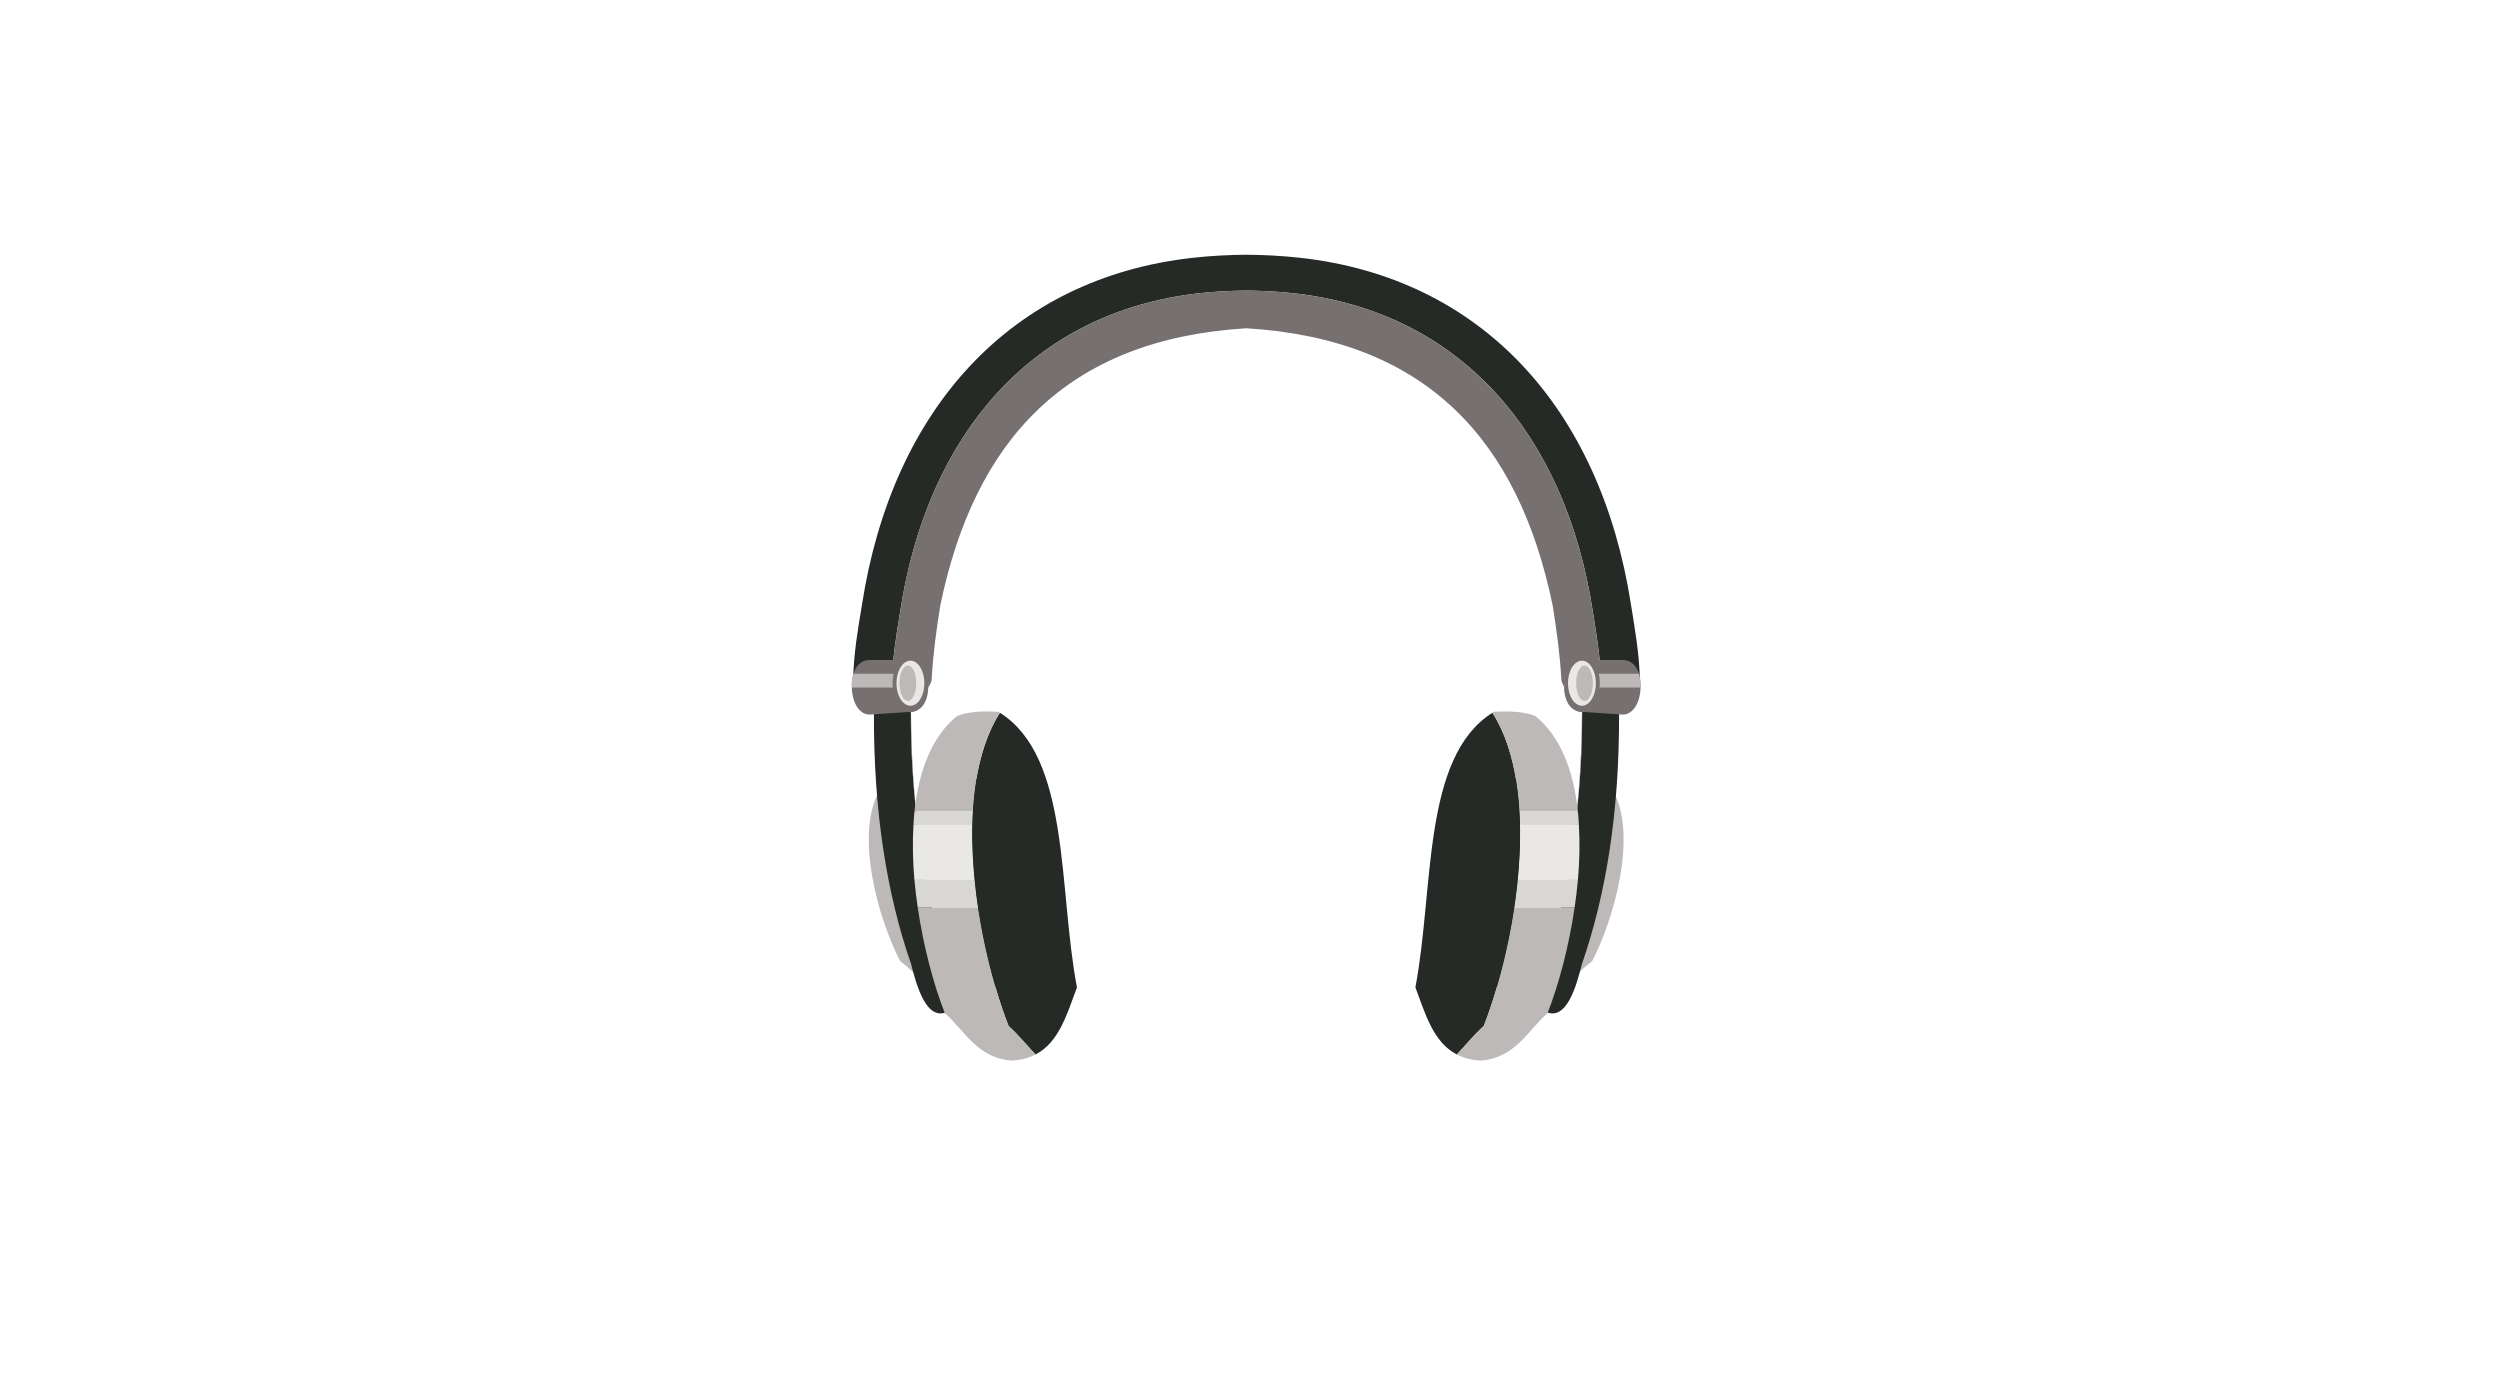 <svg xmlns="http://www.w3.org/2000/svg" width="280" height="154" viewBox="0 0 331 182"><path fill="#BDB9B9" d="M206.219 123.973c2.066-6.893 2.152-16.346 7.514-19 2.99 5.961-.055 16.697-2.93 22.26-.762.547-1.416 1.225-2.129 1.826-1.586-1.043-1.949-3.133-2.455-5.086zM123.77 123.973c-2.068-6.893-2.154-16.346-7.515-19-2.99 5.961.056 16.697 2.932 22.26.76.547 1.414 1.225 2.126 1.826 1.587-1.043 1.949-3.133 2.457-5.086z"/><path fill="#252A26" d="M215.939 80.006c-4.033-25.916-19.744-43.256-43.857-45.906-2.439-.268-4.779-.38-7.061-.397-2.266.017-4.614.129-7.032.397-24.117 2.65-39.838 19.99-43.857 45.906-.537 3.214-1.12 6.577-1.17 9.985-.356 2.83 2.95 1.877 2.746 4.568-.043 12.744 1.68 23.725 4.922 33.061.69 2.701 2.007 7.752 4.906 6.264 3.793-1.064-.032-6-.531-7.967-1.721-5.342-2.907-11.252-3.61-17.66-.53-4.363-.812-8.984-.795-13.914.183-2.47-2.797-1.598-2.475-4.195.045-3.131.57-6.221 1.054-9.171 3.621-23.802 17.783-39.73 39.51-42.166 2.179-.246 4.294-.346 6.333-.363 2.057.017 4.167.117 6.36.363 21.725 2.435 35.881 18.364 39.512 42.166.461 2.951 1.014 6.041 1.059 9.171.32 2.597-2.662 1.725-2.479 4.195.018 4.922-.264 9.541-.793 13.896-.703 6.416-1.889 12.334-3.611 17.678-.502 1.967-4.322 6.902-.527 7.967 2.898 1.488 4.213-3.562 4.902-6.264 3.24-9.336 4.965-20.316 4.918-33.061-.201-2.691 3.107-1.738 2.75-4.568-.052-3.408-.662-6.771-1.174-9.985z"/><path fill="#777071" d="M211.951 90.147c-.045-3.131-.598-6.221-1.059-9.171-3.631-23.802-17.787-39.73-39.512-42.166-2.193-.246-4.303-.346-6.36-.363-2.039.017-4.155.117-6.333.363-21.727 2.435-35.889 18.364-39.51 42.166-.483 2.951-1.008 6.041-1.054 9.171-.322 2.597 2.658 1.725 2.475 4.195-.016 4.93.266 9.551.795 13.914-.475-4.34-.735-8.902-.765-13.697-.292-2.798 2.304-2.496 2.716-4.531.198-3.533.585-6.307 1.161-9.948h.003c4.529-21.84 16.688-35.191 40.511-36.642 23.852 1.45 36.012 14.802 40.54 36.642h.008c.574 3.641.959 6.415 1.162 9.948.408 2.035 3.004 1.751 2.713 4.55-.031 4.789-.289 9.336-.764 13.668.529-4.354.811-8.977.793-13.898-.182-2.473 2.8-1.604 2.48-4.201z"/><path fill="#252A26" d="M142.589 130.705c-2.49-13.066-.849-30.463-10.202-36.363-6.631 10.393-3.076 30.707 1.154 41.486 1.295 1.148 2.37 2.516 3.562 3.762 3.12-1.615 4.182-5.391 5.486-8.885z"/><path fill="#BDB9B9" d="M133.542 135.828c-1.64-4.178-3.171-9.797-4.053-15.709h-7.982c.77 5.266 2.125 10.275 3.583 13.988 2.668 2.371 4.226 5.855 8.75 6.291 1.3-.045 2.364-.342 3.265-.809-1.194-1.245-2.269-2.612-3.563-3.761zM132.388 94.342l-.177-.129c-2.136-.105-4.043-.037-5.495.564-3.399 2.736-5.072 7.346-5.636 12.602h7.736c.295-4.967 1.354-9.561 3.572-13.037z"/><path fill="#D9D6D6" d="M129.042 116.48h-7.972c.109 1.219.26 2.434.436 3.639h7.982c-.179-1.205-.325-2.42-.446-3.639zM128.723 109.199c.014-.615.056-1.215.092-1.82h-7.736c-.063.598-.102 1.209-.137 1.82h7.781z"/><path fill="#E9E8E7" d="M120.943 109.199c-.139 2.365-.09 4.818.127 7.281h7.972c-.241-2.443-.37-4.895-.319-7.281h-7.78z"/><path fill="#252A26" d="M129.294 103.07c-1.465 8.641.098 19.299 2.461 27.434.077.123.139.248.255.373 1.918-.996 3.464-3.318 4.266-5.465-1.529-8.023-1.249-18.703-6.982-22.342z"/><path fill="#777071" d="M120.554 94.225c1.296 0 2.347-1.143 2.347-3.43 0-2.294-1.05-3.435-2.347-3.435h-5.43c-1.297 0-2.347 1.141-2.347 3.435 0 2.288 1.05 3.79 2.347 3.79"/><path fill="#BDB9B9" d="M112.777 90.794l.012.206h10.099l.013-.206c0-.628-.084-1.159-.225-1.614h-9.674c-.141.455-.225.987-.225 1.614z"/><ellipse fill="#777071" cx="120.54" cy="90.432" rx="2.36" ry="3.81"/><ellipse fill="#E9E8E7" cx="120.54" cy="90.432" rx="1.848" ry="2.982"/><ellipse fill="#BDB9B9" cx="120.199" cy="90.432" rx="1.109" ry="2.341"/><path fill="#252A26" d="M187.398 130.705c2.49-13.066.85-30.463 10.201-36.363 6.631 10.393 3.076 30.707-1.154 41.486-1.295 1.148-2.369 2.516-3.561 3.762-3.118-1.615-4.181-5.391-5.486-8.885z"/><path fill="#BDB9B9" d="M196.445 135.828c1.641-4.178 3.172-9.797 4.055-15.709h7.982c-.77 5.266-2.127 10.275-3.582 13.988-2.67 2.371-4.229 5.855-8.752 6.291-1.301-.045-2.363-.342-3.264-.809 1.192-1.245 2.266-2.612 3.561-3.761zM197.6 94.342l.178-.129c2.137-.105 4.043-.037 5.494.564 3.4 2.736 5.072 7.346 5.637 12.602h-7.736c-.296-4.967-1.357-9.561-3.573-13.037z"/><path fill="#D9D6D6" d="M200.947 116.48h7.971c-.109 1.219-.26 2.434-.436 3.639h-7.982c.18-1.205.324-2.42.447-3.639zM201.264 109.199c-.012-.615-.055-1.215-.092-1.82h7.736c.064.598.102 1.209.137 1.82h-7.781z"/><path fill="#E9E8E7" d="M209.045 109.199c.139 2.365.09 4.818-.127 7.281h-7.971c.24-2.443.369-4.895.316-7.281h7.782z"/><path fill="#252A26" d="M200.693 103.07c1.465 8.641-.098 19.299-2.463 27.434-.076.123-.137.248-.252.373-1.918-.996-3.465-3.318-4.268-5.465 1.53-8.023 1.251-18.703 6.983-22.342z"/><path fill="#777071" d="M209.436 94.225c-1.297 0-2.348-1.143-2.348-3.43 0-2.294 1.051-3.435 2.348-3.435h5.428c1.297 0 2.348 1.141 2.348 3.435 0 2.288-1.051 3.79-2.348 3.79"/><path fill="#BDB9B9" d="M217.211 90.794l-.012.206h-10.1l-.012-.206c0-.628.084-1.159.223-1.614h9.676c.141.455.225.987.225 1.614z"/><ellipse fill="#777071" cx="209.448" cy="90.432" rx="2.36" ry="3.81"/><ellipse fill="#E9E8E7" cx="209.448" cy="90.432" rx="1.849" ry="2.982"/><ellipse fill="#BDB9B9" cx="209.789" cy="90.432" rx="1.109" ry="2.341"/></svg>